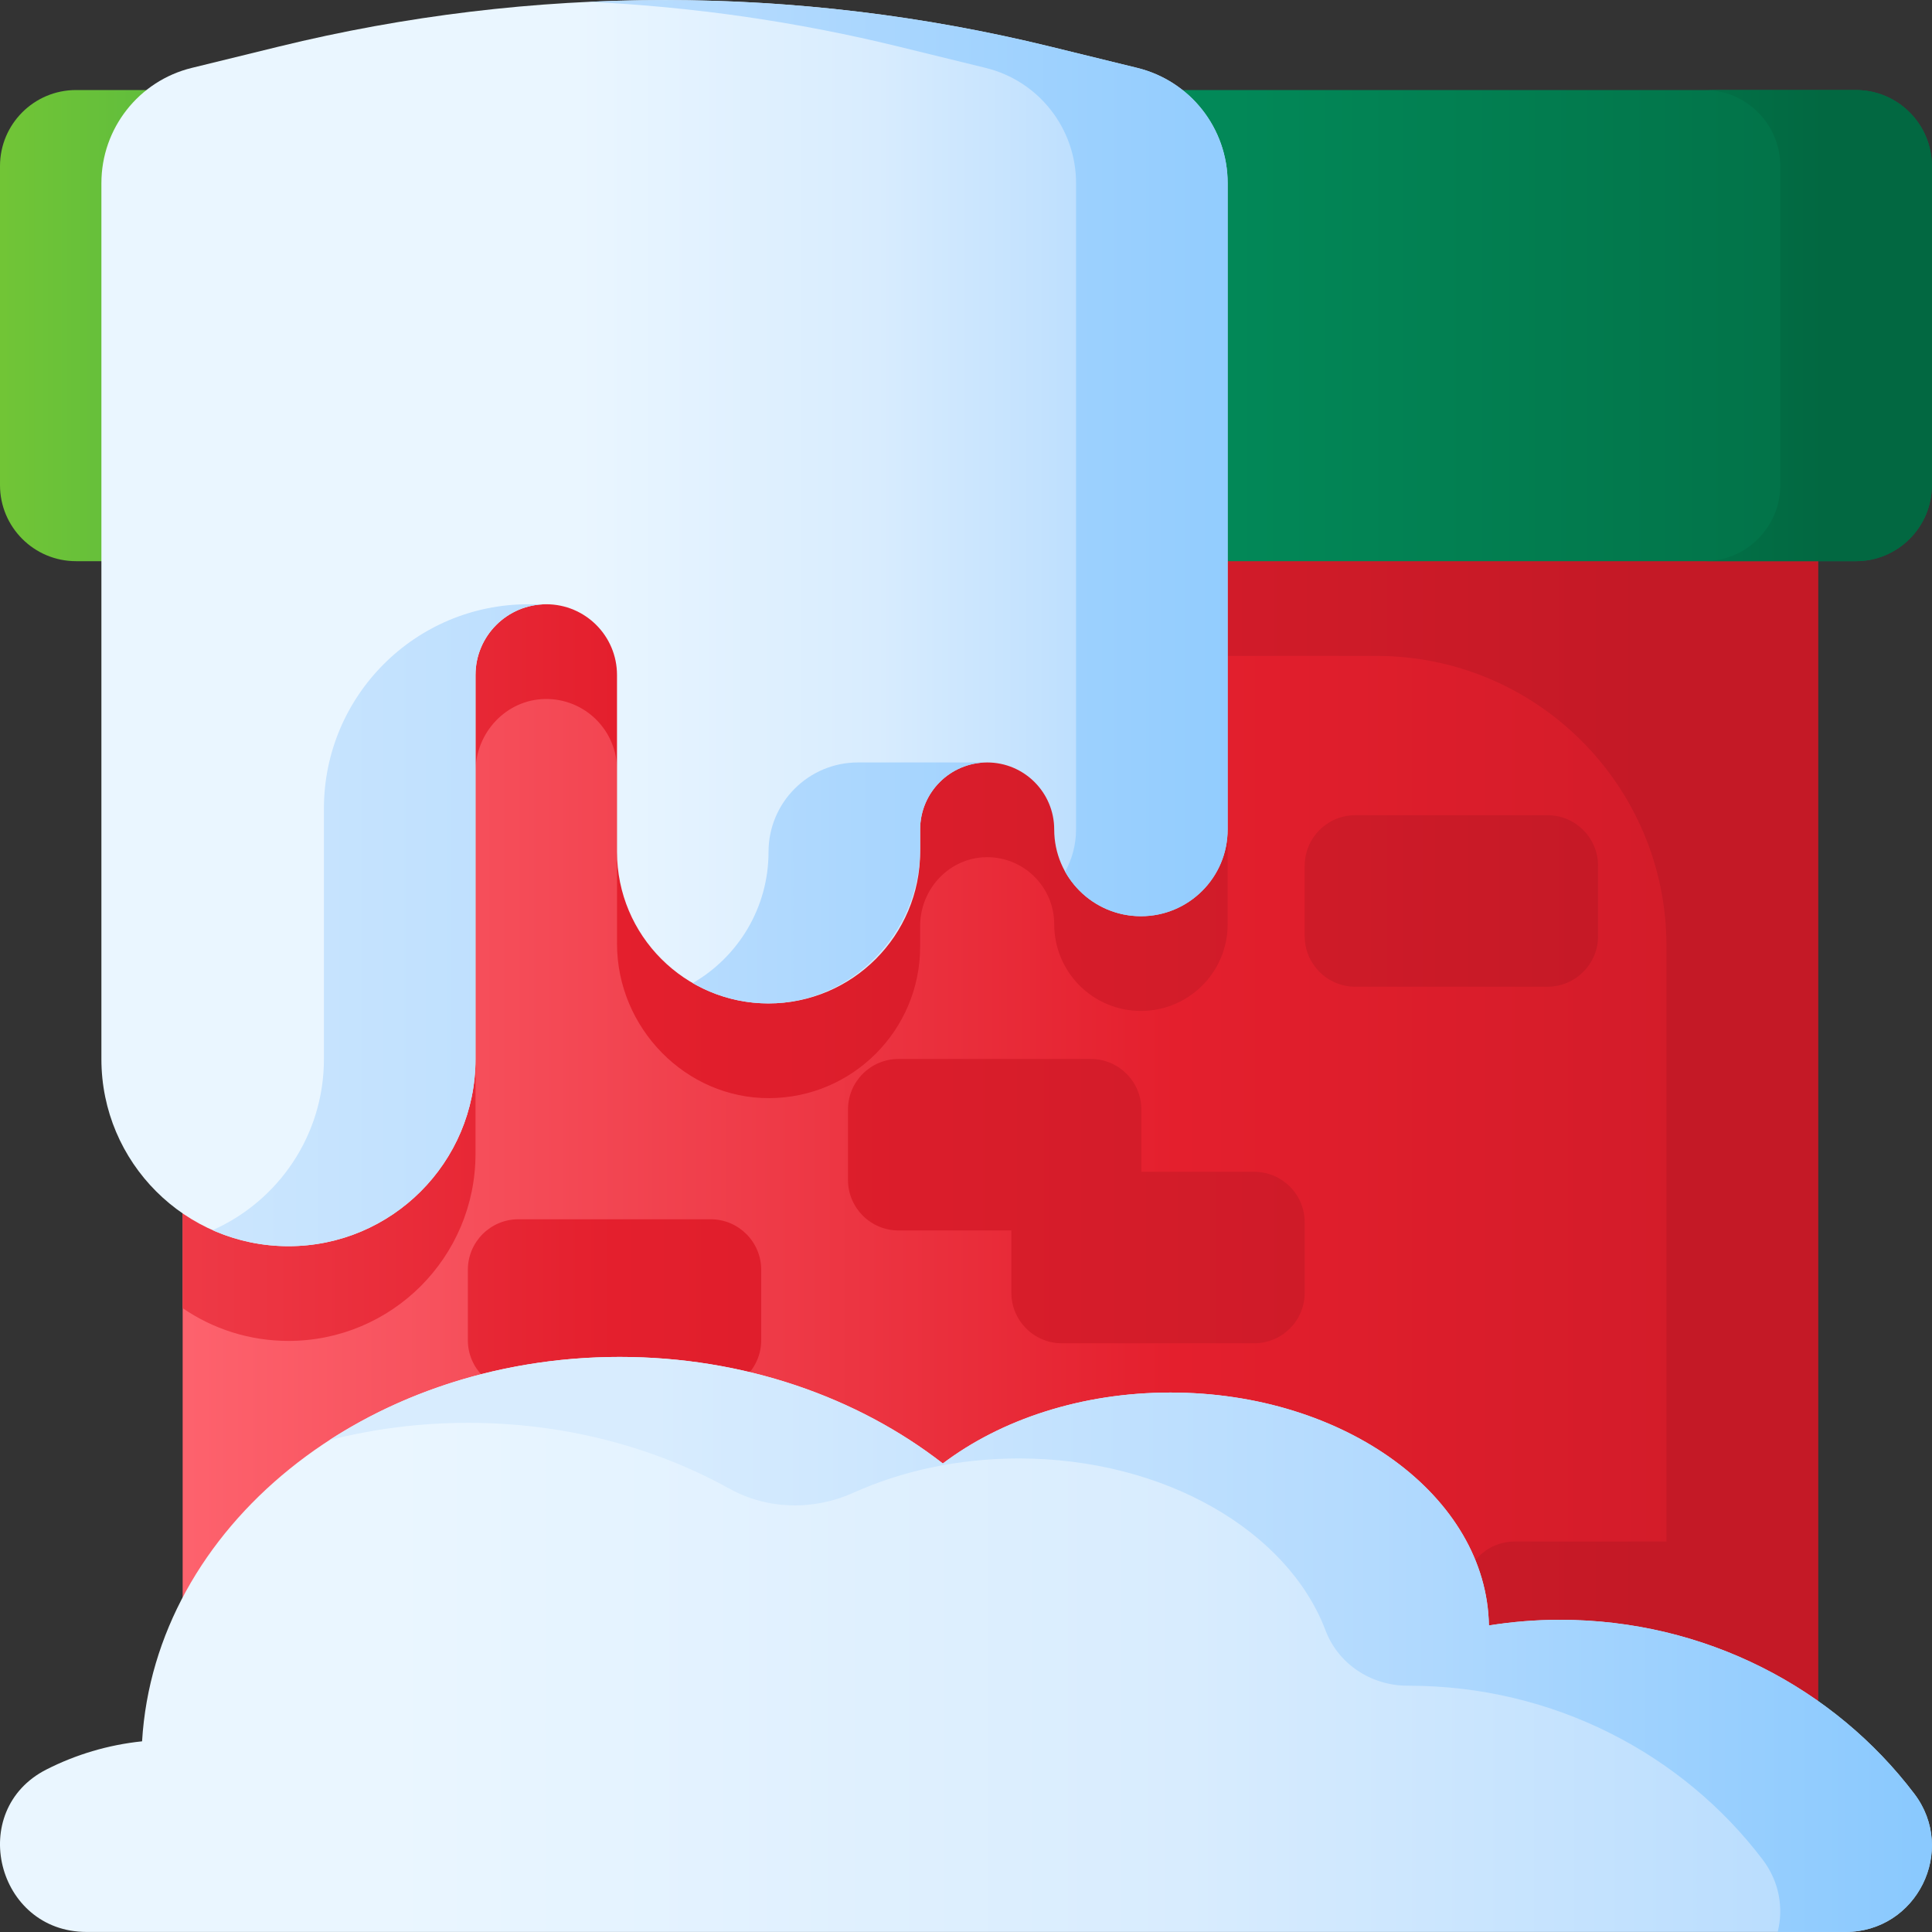 <svg id="Capa_1" enable-background="new 0 0 510.03 510.03" height="512" viewBox="0 0 510.03 510.03" width="512" xmlns="http://www.w3.org/2000/svg" xmlns:xlink="http://www.w3.org/1999/xlink"><rect x="0" y="0" width="510.03" height="510.03" fill="#333333" stroke="none"/><linearGradient id="lg1"><stop offset="0" stop-color="#fe646f"/><stop offset=".521" stop-color="#e41f2d"/><stop offset="1" stop-color="#c41926"/></linearGradient><linearGradient id="SVGID_1_" gradientUnits="userSpaceOnUse" x1="41.35" x2="558.457" xlink:href="#lg1" y1="301.938" y2="301.938"/><linearGradient id="SVGID_2_" gradientUnits="userSpaceOnUse" x1="-133" x2="434.032" xlink:href="#lg1" y1="317.086" y2="317.086"/><linearGradient id="SVGID_3_" gradientUnits="userSpaceOnUse" x1="-133" x2="434.032" xlink:href="#lg1" y1="344.511" y2="344.511"/><linearGradient id="SVGID_4_" gradientUnits="userSpaceOnUse" x1="-133" x2="434.032" xlink:href="#lg1" y1="237.845" y2="237.845"/><linearGradient id="SVGID_5_" gradientUnits="userSpaceOnUse" x1="-133" x2="434.032" xlink:href="#lg1" y1="301.94" y2="301.94"/><linearGradient id="lg2"><stop offset="0" stop-color="#97d729"/><stop offset=".565" stop-color="#02905d"/><stop offset=".996" stop-color="#026841"/></linearGradient><linearGradient id="SVGID_6_" gradientUnits="userSpaceOnUse" x1="-91.87" x2="549.3" xlink:href="#lg2" y1="85.957" y2="85.957"/><linearGradient id="SVGID_7_" gradientUnits="userSpaceOnUse" x1="120" x2="483.31" xlink:href="#lg2" y1="85.957" y2="85.957"/><linearGradient id="lg3"><stop offset="0" stop-color="#eaf6ff"/><stop offset=".521" stop-color="#d8ecfe"/><stop offset="1" stop-color="#b3dafe"/></linearGradient><linearGradient id="SVGID_8_" gradientUnits="userSpaceOnUse" x1="150.87" x2="305.931" xlink:href="#lg3" y1="164.499" y2="164.499"/><linearGradient id="lg4"><stop offset="0" stop-color="#d8ecfe"/><stop offset=".567" stop-color="#b3dafe"/><stop offset=".996" stop-color="#8ac9fe"/></linearGradient><linearGradient id="SVGID_9_" gradientUnits="userSpaceOnUse" x1="-16" x2="356.676" xlink:href="#lg4" y1="233.088" y2="233.088"/><linearGradient id="SVGID_10_" gradientUnits="userSpaceOnUse" x1="-16" x2="356.676" xlink:href="#lg4" y1="244.25" y2="244.25"/><linearGradient id="SVGID_11_" gradientUnits="userSpaceOnUse" x1="-16" x2="356.676" xlink:href="#lg4" y1="120.946" y2="120.946"/><linearGradient id="SVGID_12_" gradientUnits="userSpaceOnUse" x1="103" x2="507.041" xlink:href="#lg3" y1="434.116" y2="434.116"/><linearGradient id="SVGID_13_" gradientUnits="userSpaceOnUse" x1="172.401" x2="507.575" xlink:href="#lg4" y1="434.116" y2="434.116"/><g><path d="m459.135 469.77h-390.1c-11.497 0-20.817-9.32-20.817-20.817v-314.847h431.735v314.846c-.001 11.497-9.321 20.818-20.818 20.818z" fill="url(#SVGID_1_)"/><g><path d="m331.084 309.342h-29.781v-16.44c0-7.37-5.975-13.345-13.345-13.345h-50.75c-7.37 0-13.345 5.975-13.345 13.345v18.583c0 7.37 5.975 13.345 13.345 13.345h29.781v16.44c0 7.37 5.975 13.345 13.345 13.345h50.75c7.37 0 13.345-5.975 13.345-13.345v-18.583c0-7.37-5.974-13.345-13.345-13.345z" fill="url(#SVGID_2_)"/><path d="m187.605 321.874h-50.75c-7.37 0-13.345 5.975-13.345 13.345v18.583c0 7.37 5.975 13.345 13.345 13.345h50.75c7.37 0 13.345-5.975 13.345-13.345v-18.583c0-7.37-5.975-13.345-13.345-13.345z" fill="url(#SVGID_3_)"/><path d="m421.87 247.136v-18.583c0-7.37-5.975-13.345-13.345-13.345h-50.75c-7.37 0-13.345 5.975-13.345 13.345v18.583c0 7.37 5.975 13.345 13.345 13.345h50.75c7.37 0 13.345-5.975 13.345-13.345z" fill="url(#SVGID_4_)"/><path d="m48.22 134.11v211.23c7.95 5.45 17.57 8.65 27.93 8.65 13.63 0 25.98-5.53 34.92-14.46 8.93-8.94 14.46-21.29 14.46-34.92v-100.914c0-10.282 8.101-19.003 18.382-19.164 5.267-.082 10.063 2.023 13.508 5.468 3.38 3.38 5.47 8.05 5.47 13.21v45.969c0 22.132 18.106 40.844 40.238 40.721 10.95-.061 20.872-4.529 28.062-11.719 7.24-7.24 11.72-17.24 11.72-28.29v-5.458c0-9.782 7.748-18.054 17.53-18.141 4.953-.044 9.445 1.944 12.68 5.189 3.2 3.2 5.18 7.62 5.18 12.51 0 6.32 2.56 12.04 6.7 16.19 4.15 4.14 9.87 6.7 16.19 6.7 6.33 0 12.05-2.56 16.19-6.7 4.15-4.15 6.71-9.87 6.71-16.19v-70.83h39.301c42.271 0 76.539 34.268 76.539 76.539v157.25h-40.076c-7.37 0-13.345 5.975-13.345 13.345v18.583c0 7.37 5.975 13.345 13.345 13.345h19.674c11.247 0 11.918 16.929.687 17.518-.366.019-.735.029-1.105.029h40.02c11.499 0 20.82-9.321 20.82-20.82v-314.84z" fill="url(#SVGID_5_)"/></g><g><path d="m489.924 148.147h-469.848c-11.088 0-20.076-8.989-20.076-20.077v-84.226c0-11.088 8.988-20.076 20.076-20.076h469.848c11.088 0 20.076 8.988 20.076 20.076v84.226c0 11.088-8.988 20.077-20.076 20.077z" fill="url(#SVGID_6_)"/><path d="m489.924 23.768h-40.02c11.088 0 20.076 8.988 20.076 20.076v84.226c0 11.088-8.988 20.076-20.076 20.076h40.02c11.088 0 20.076-8.988 20.076-20.076v-84.226c0-11.088-8.988-20.076-20.076-20.076z" fill="url(#SVGID_7_)"/></g><path d="m26.769 48.335v231.266c0 27.272 22.109 49.381 49.381 49.381 27.272 0 49.381-22.109 49.381-49.381v-101.406c0-10.315 8.362-18.677 18.677-18.677 10.315 0 18.677 8.362 18.677 18.677v46.687c0 22.097 17.914 40.011 40.011 40.011 22.097 0 40.011-17.914 40.011-40.011v-5.903c0-9.774 7.923-17.697 17.697-17.697 9.774 0 17.697 7.923 17.697 17.697 0 12.644 10.25 22.893 22.893 22.893 12.643 0 22.893-10.25 22.893-22.893v-170.644c0-14.423-9.853-26.98-23.862-30.411l-22.936-5.617c-66.919-16.389-136.804-16.389-203.723 0l-22.936 5.617c-14.008 3.431-23.861 15.988-23.861 30.411z" fill="url(#SVGID_8_)"/><g><path d="m202.887 224.882c0 14.805-8.048 27.723-20.001 34.642 5.862 3.393 12.659 5.352 19.915 5.369 22.061.051 40.106-18.748 40.106-40.81v-5.104c0-9.774 7.923-17.697 17.697-17.697h-34.117c-13.034 0-23.6 10.566-23.6 23.6z" fill="url(#SVGID_9_)"/><path d="m85.511 279.601c0 20.147-12.072 37.464-29.371 45.144 6.118 2.716 12.885 4.237 20.01 4.237 27.272 0 49.381-22.109 49.381-49.381v-101.406c0-10.315 8.362-18.677 18.677-18.677h-4.75c-29.794 0-53.946 24.153-53.946 53.946v66.137z" fill="url(#SVGID_10_)"/><path d="m300.225 17.924-22.936-5.617c-39.986-9.793-81.032-13.73-121.871-11.819 27.506 1.287 54.919 5.223 81.851 11.819l22.936 5.617c14.009 3.431 23.862 15.988 23.862 30.411v170.644c0 4.037-1.049 7.828-2.883 11.121 3.91 7.021 11.404 11.772 20.01 11.772 12.644 0 22.893-10.25 22.893-22.893v-170.644c0-14.423-9.853-26.98-23.862-30.411z" fill="url(#SVGID_11_)"/></g><path d="m411.822 427.611c-6.396 0-12.658.521-18.765 1.494-.548-34.025-37.962-61.486-84.06-61.486-23.553 0-44.832 7.177-60.098 18.726-22.468-17.462-52.411-28.128-85.301-28.128-67.546 0-122.704 44.95-126.091 101.478-9.006.929-17.527 3.513-25.234 7.427-21.186 10.761-13.186 42.894 10.576 42.894h464.359c18.818 0 29.495-21.542 18.114-36.528-21.13-27.826-55.139-45.877-93.5-45.877z" fill="url(#SVGID_12_)"/><path d="m505.4 473.589c-21.124-27.882-55.17-45.978-93.578-45.978-6.396 0-12.657.521-18.765 1.494-.548-34.025-37.962-61.486-84.06-61.486-23.553 0-44.832 7.177-60.098 18.726-22.468-17.462-52.411-28.128-85.301-28.128-28.825 0-55.389 8.191-76.641 21.969 11.591-2.972 23.885-4.572 36.621-4.572 25.451 0 49.138 6.387 68.962 17.368 10.113 5.602 22.259 5.822 32.799 1.072 12.72-5.733 27.655-9.038 43.638-9.038 38.548 0 71.024 19.203 80.948 45.389 3.389 8.942 12.123 14.619 21.685 14.604h.192c38.361 0 72.37 18.052 93.5 45.876 4.505 5.932 5.543 12.888 3.999 19.132h17.907c18.76-.002 29.52-21.475 18.192-36.428z" fill="url(#SVGID_13_)"/></g></svg>